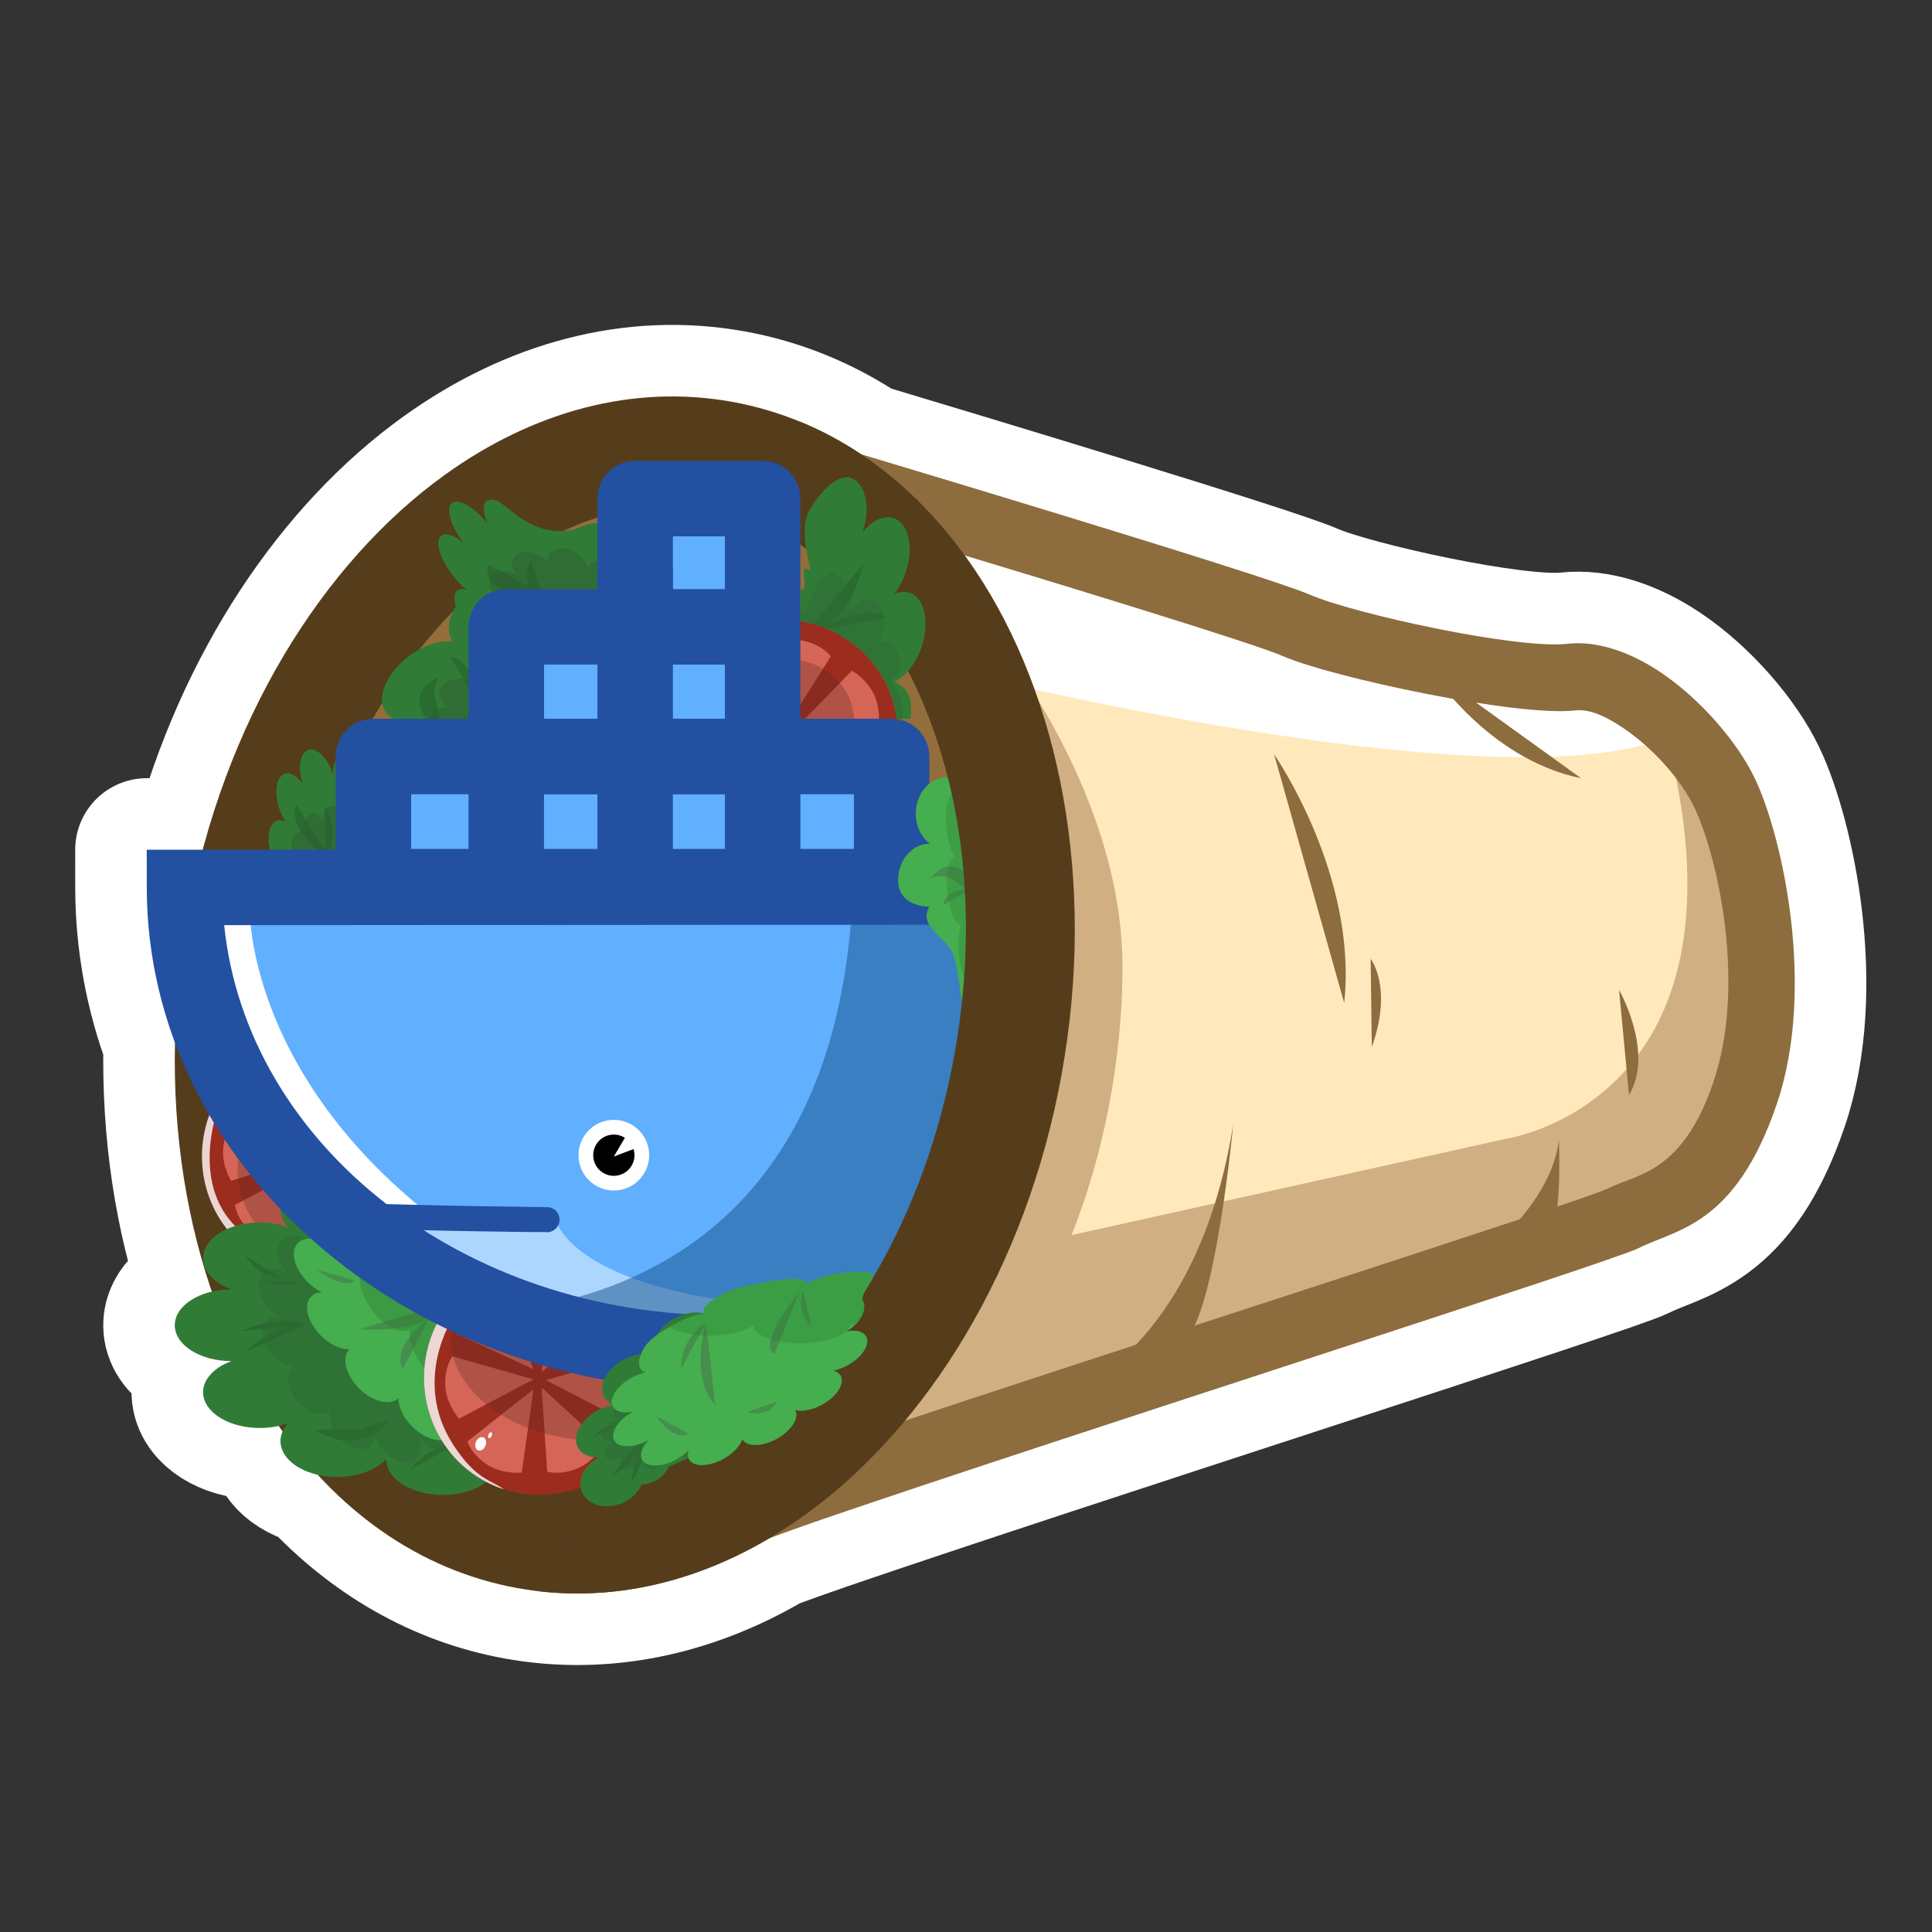 <?xml version="1.0" encoding="UTF-8" standalone="no"?><!DOCTYPE svg PUBLIC "-//W3C//DTD SVG 1.1//EN" "http://www.w3.org/Graphics/SVG/1.1/DTD/svg11.dtd"><svg width="100%" height="100%" viewBox="0 0 5625 5625" version="1.1" xmlns="http://www.w3.org/2000/svg" xmlns:xlink="http://www.w3.org/1999/xlink" xml:space="preserve" xmlns:serif="http://www.serif.com/" style="fill-rule:evenodd;clip-rule:evenodd;stroke-linecap:round;stroke-linejoin:round;stroke-miterlimit:1.5;"><rect x="0" y="0" width="5625" height="5625" fill="#333333" stroke="none"/><rect id="docker-composer" x="0" y="0" width="5623.21" height="5623.21" style="fill:none;"/><g id="Layer1"><path d="M2240.4,4478.32c-230.185,136.143 -483.077,190.759 -733.635,145.447c-224.205,-40.545 -422.138,-156.689 -581.61,-329.8c-8.888,-2.052 -17.61,-4.617 -26.076,-7.711c-66.645,-24.356 -96.281,-73.792 -76.351,-118.646c-3.777,-5.287 -7.529,-10.619 -11.253,-15.991c-73.535,16.584 -157.653,-1.882 -198.065,-46.188c-45.513,-49.9 -18.463,-113.802 60.369,-142.612c-91.028,-0 -164.93,-46.78 -164.93,-104.4c-0,-44.914 44.904,-83.242 107.825,-97.961c-74.619,-217.402 -113.135,-464.05 -107.235,-724.53c-53.224,-142.6 -82.016,-294.58 -82.127,-452.051l-0.078,-109.863l162.887,-0.115c127.533,-477.501 391.02,-866.157 706.82,-1092.71c255.948,-183.615 546.725,-263.336 834.425,-211.308c135.651,24.531 261.685,76.736 375.432,152.51c257.24,77.171 1191.24,358.473 1306.5,408.888c124.489,54.453 601.949,159.948 750.939,143.056c83.373,-9.453 179.795,22.255 269.804,82.533c117.56,78.73 224.995,204.363 275.389,310.053c79.699,167.15 178.738,609.336 63.705,947.411c-121.43,356.878 -293.552,364.146 -402.699,419.786c-76.726,39.113 -1685.68,552.671 -2369.21,786.966c-58.31,19.988 -114.418,40.175 -160.832,57.236Z" style="fill:#936e3b;stroke:#fff;stroke-width:416.67px;"/></g><g id="Layer11" serif:id="Layer1"><path d="M2103.13,1326.04c615.87,111.374 988.595,905.641 831.817,1772.58c-156.778,866.94 -784.07,1480.36 -1399.94,1368.99c-615.87,-111.374 -988.595,-905.641 -831.817,-1772.58c156.778,-866.94 784.069,-1480.36 1399.94,-1368.99Z" style="fill:#936e3b;"/><path d="M2131.37,1169.88c-287.7,-52.028 -578.477,27.693 -834.425,211.308c-357.321,256.34 -647.667,720.21 -749.913,1285.6c-102.245,565.39 7.253,1101.57 252.166,1466.82c175.43,261.626 419.87,438.135 707.571,490.162c287.7,52.028 578.477,-27.692 834.425,-211.307c357.321,-256.34 647.667,-720.21 749.912,-1285.6c102.246,-565.39 -7.252,-1101.57 -252.165,-1466.82c-175.43,-261.626 -419.87,-438.135 -707.571,-490.163Zm-56.479,312.317c205.002,37.073 375.44,168.182 500.444,354.604c205.734,306.819 289.343,758.635 203.454,1233.58c-85.888,474.944 -322.441,868.861 -622.601,1084.19c-182.376,130.836 -387.938,193.949 -592.94,156.876c-205.002,-37.072 -375.44,-168.181 -500.444,-354.603c-205.734,-306.82 -289.344,-758.635 -203.455,-1233.58c85.889,-474.943 322.442,-868.86 622.602,-1084.19c182.376,-130.836 387.938,-193.948 592.94,-156.876Z" style="fill:#553d1c;"/><g><path d="M1143.4,3081.11c149.63,113.937 176.32,330.925 59.564,484.256c-116.755,153.331 -333.026,185.314 -482.656,71.377c-149.63,-113.937 -176.32,-330.925 -59.564,-484.256c116.755,-153.331 333.026,-185.314 482.656,-71.377Z" style="fill:#9c2c1e;"/><path d="M699.122,3109.65c4.878,-0.887 7.794,-1.41 7.794,-1.41l23.501,58.091l-95.604,60.8c-0,0 -95.871,252.961 91.999,376.786l63.806,39.648l-49.004,8.136c-7.242,-4.677 -14.344,-9.66 -21.302,-14.958c-149.63,-113.937 -176.32,-330.925 -59.564,-484.256c11.827,-15.532 24.676,-29.82 38.374,-42.837Z" style="fill:#fff;fill-opacity:0.8;"/><path d="M901.211,3393.87l-78.221,232.205c0,0 -54.669,-4.416 -92.668,-39.417c-42.967,-39.578 -46.023,-78.829 -46.023,-78.829l216.912,-113.959Z" style="fill:#d46557;"/><path d="M906.521,3365.41l-233.995,72.688c-0,0 -28.458,-46.887 -22.363,-98.188c6.891,-58.01 36.906,-83.487 36.906,-83.487l219.452,108.987Z" style="fill:#d46557;"/><path d="M911.942,3336.36l-199.84,-141.779c0,-0 19.974,-51.082 64.435,-77.391c50.276,-29.749 88.744,-21.371 88.744,-21.371l46.661,240.541Z" style="fill:#d46557;"/><path d="M933.634,3349.41l65.305,-236.162c0,-0 54.831,1.396 94.7,34.25c45.083,37.151 50.298,76.173 50.298,76.173l-210.303,125.739Z" style="fill:#d46557;"/><path d="M925.461,3393.21l146.998,196.033c-0,0 -34.619,42.543 -84.991,54.017c-56.959,12.975 -91.03,-6.75 -91.03,-6.75l29.023,-243.3Z" style="fill:#d46557;"/><path d="M941.452,3374.56l243.728,-25.185c-0,0 18.667,51.574 2.589,100.67c-18.181,55.517 -52.625,74.584 -52.625,74.584l-193.692,-150.069Z" style="fill:#d46557;"/></g><ellipse cx="908.634" cy="3402.42" rx="217.123" ry="246.876" style="fill:#5f2b24;fill-opacity:0.31;"/><path d="M1124.38,3468.8c0,-57.62 73.903,-104.4 164.931,-104.4c91.027,0 164.93,46.78 164.93,104.4c45.514,-49.901 146.467,-67.023 225.3,-38.213c78.832,28.809 105.882,92.712 60.369,142.612c78.832,-28.81 179.785,-11.687 225.299,38.213c45.514,49.9 18.463,113.802 -60.369,142.612c91.028,-0 164.931,46.78 164.931,104.399c-0,57.62 -73.903,104.4 -164.931,104.4c78.832,28.81 105.883,92.712 60.369,142.612c-45.514,49.9 -146.467,67.023 -225.299,38.213c45.513,49.9 18.463,113.802 -60.369,142.612c-78.833,28.81 -179.786,11.687 -225.3,-38.213c0,57.62 -73.903,104.4 -164.93,104.4c-91.028,-0 -164.931,-46.78 -164.931,-104.4c-45.514,49.9 -146.467,67.023 -225.299,38.213c-78.833,-28.81 -105.883,-92.712 -60.369,-142.612c-78.832,28.81 -179.786,11.687 -225.3,-38.213c-45.513,-49.9 -18.463,-113.802 60.369,-142.612c-91.028,-0 -164.93,-46.78 -164.93,-104.4c-0,-57.619 73.902,-104.399 164.93,-104.399c-78.832,-28.81 -105.882,-92.712 -60.369,-142.612c45.514,-49.9 146.468,-67.023 225.3,-38.213c-45.514,-49.9 -18.464,-113.803 60.369,-142.612c78.832,-28.81 179.785,-11.688 225.299,38.213Z" style="fill:#307c37;"/><path d="M832.62,3705.85c-28.806,-35.585 -32.554,-80.374 -8.363,-99.957c24.191,-19.583 67.218,-6.591 96.024,28.994c-12.851,-40.609 5.417,-72.901 40.77,-72.068c35.353,0.833 74.489,34.479 87.34,75.087c6.547,-34.751 41.936,-45.895 78.978,-24.869c37.043,21.026 61.801,66.311 55.255,101.062c24.19,-19.583 67.217,-6.591 96.023,28.994c28.807,35.585 32.554,80.374 8.363,99.956c35.353,0.833 74.489,34.479 87.34,75.088c12.852,40.608 -5.416,72.901 -40.769,72.068c37.042,21.026 61.8,66.31 55.254,101.061c-6.547,34.752 -41.936,45.895 -78.978,24.869c28.806,35.585 32.553,80.374 8.362,99.957c-24.191,19.583 -67.218,6.591 -96.024,-28.994c12.852,40.609 -5.417,72.901 -40.77,72.068c-35.353,-0.833 -74.488,-34.479 -87.34,-75.087c-6.547,34.751 -41.936,45.895 -78.978,24.869c-37.042,-21.026 -61.801,-66.311 -55.254,-101.062c-24.191,19.583 -67.218,6.591 -96.024,-28.994c-28.806,-35.584 -32.553,-80.373 -8.362,-99.956c-35.353,-0.833 -74.489,-34.479 -87.341,-75.088c-12.851,-40.608 5.417,-72.901 40.77,-72.068c-37.042,-21.026 -61.801,-66.31 -55.254,-101.061c6.547,-34.752 41.935,-45.895 78.978,-24.869Z" style="fill:#2f6e35;fill-opacity:0.66;"/><path d="M1338.76,3605.96c23.749,-23.851 74.959,-11.422 114.287,27.738c39.328,39.16 51.976,90.318 28.227,114.168c40.232,-1.075 90.905,35.268 113.09,81.107c22.184,45.839 7.532,83.928 -32.699,85.003c45.934,21.988 82.493,72.506 81.589,112.742c-0.903,40.235 -38.929,55.05 -84.863,33.062c39.328,39.16 51.976,90.317 28.227,114.168c-23.749,23.851 -74.96,11.422 -114.288,-27.738c22.185,45.839 7.533,83.928 -32.699,85.003c-40.231,1.076 -90.905,-35.267 -113.089,-81.106c-0.904,40.236 -38.929,55.05 -84.863,33.062c-45.934,-21.988 -82.492,-72.506 -81.589,-112.742c-23.749,23.851 -74.96,11.422 -114.288,-27.738c-39.328,-39.16 -51.976,-90.317 -28.227,-114.168c-40.231,1.075 -90.905,-35.267 -113.089,-81.107c-22.185,-45.839 -7.533,-83.927 32.699,-85.003c-45.934,-21.988 -82.493,-72.506 -81.589,-112.742c0.903,-40.235 38.929,-55.05 84.862,-33.062c-39.328,-39.16 -51.976,-90.317 -28.226,-114.168c23.749,-23.851 74.959,-11.422 114.287,27.738c-22.184,-45.839 -7.532,-83.927 32.699,-85.003c40.232,-1.075 90.905,35.267 113.09,81.106c0.903,-40.235 38.929,-55.05 84.863,-33.062c45.933,21.988 82.492,72.506 81.589,112.742Z" style="fill:#45ae4e;"/><path d="M922.803,3697.1c0,0 78.993,60.2 108.59,30.492" style="fill:#458e4b;"/><path d="M1249.42,3838.2c-0,-0 -110.115,76.511 -77.675,147.928" style="fill:#458e4b;"/><path d="M1264.8,3805.25c0,0 17.353,75.552 -217.717,64.861" style="fill:#458e4b;"/><path d="M1023.25,3332.55c-35.549,-51.844 -42.303,-109.094 -15.073,-127.764c27.229,-18.671 78.197,8.262 113.746,60.106c-17.171,-54.234 2.464,-90.347 43.82,-80.594c41.356,9.753 88.872,61.702 106.043,115.936c5.808,-42.092 46.57,-47.392 90.971,-11.829c44.401,35.563 75.734,98.609 69.927,140.701c27.23,-18.671 78.198,8.262 113.746,60.106c35.549,51.845 42.303,109.094 15.073,127.765c41.356,9.753 88.873,61.702 106.044,115.936c17.171,54.234 -2.464,90.347 -43.82,80.594c44.401,35.564 75.734,98.609 69.927,140.701c-5.807,42.092 -46.57,47.392 -90.971,11.829c35.549,51.844 42.303,109.094 15.073,127.764c-27.23,18.671 -78.198,-8.262 -113.746,-60.106c17.171,54.234 -2.464,90.347 -43.82,80.594c-41.356,-9.753 -88.873,-61.702 -106.044,-115.936c-5.807,42.092 -46.57,47.392 -90.971,11.829c-44.4,-35.563 -75.734,-98.609 -69.926,-140.701c-27.23,18.671 -78.198,-8.262 -113.747,-60.106c-35.548,-51.845 -42.302,-109.094 -15.072,-127.765c-41.356,-9.753 -88.873,-61.702 -106.044,-115.936c-17.171,-54.234 2.464,-90.347 43.82,-80.594c-44.401,-35.563 -75.734,-98.609 -69.927,-140.701c5.807,-42.092 46.57,-47.392 90.971,-11.829Z" style="fill:#2c7c32;fill-opacity:0.39;"/><path d="M881.298,2283.09c-15.346,-47.163 -7.984,-91.902 16.43,-99.846c24.414,-7.943 56.694,23.897 72.039,71.06c-1.082,-44.816 21.433,-67.641 50.249,-50.939c28.816,16.702 53.09,66.647 54.173,111.463c13.47,-30.461 45.106,-25.256 70.603,11.616c25.496,36.873 35.26,91.539 21.79,121.999c24.414,-7.943 56.693,23.898 72.039,71.06c15.346,47.163 7.984,91.902 -16.43,99.846c28.816,16.702 53.089,66.647 54.172,111.463c1.083,44.816 -21.433,67.641 -50.248,50.939c25.496,36.872 35.26,91.538 21.79,121.999c-13.47,30.461 -45.106,25.255 -70.603,-11.617c15.346,47.163 7.984,91.902 -16.43,99.846c-24.414,7.944 -56.694,-23.897 -72.039,-71.06c1.082,44.816 -21.433,67.641 -50.249,50.939c-28.816,-16.702 -53.09,-66.647 -54.173,-111.463c-13.47,30.461 -45.106,25.256 -70.602,-11.616c-25.497,-36.873 -35.261,-91.539 -21.791,-121.999c-24.414,7.943 -56.693,-23.897 -72.039,-71.06c-15.346,-47.163 -7.983,-91.902 16.43,-99.846c-28.815,-16.702 -53.089,-66.647 -54.172,-111.463c-1.083,-44.816 21.433,-67.641 50.248,-50.939c-25.496,-36.872 -35.26,-91.538 -21.79,-121.999c13.47,-30.46 45.106,-25.255 70.603,11.617Z" style="fill:#307c37;"/><path d="M1321.24,4207.51c-0,-0 -80.961,3.071 -124.785,71.094" style="fill:#2a6b30;"/><path d="M947.134,2499.05c-0,-0 47.97,-45.816 -0.337,-156.649" style="fill:#2a6b30;"/><path d="M960.623,2501.23c-0,-0 -131.937,-86.121 -96.892,-158.851" style="fill:#2a6b30;"/><path d="M1318.65,1867.77c-30.43,-39.165 -1.879,-112.34 63.718,-163.308c65.597,-50.967 143.559,-60.55 173.989,-21.386c6.446,-59.401 70.153,-127.564 142.176,-152.121c72.024,-24.557 125.265,3.732 118.819,63.133c41.594,-63.722 123.387,-108.608 182.538,-100.175c59.152,8.434 73.406,67.014 31.812,130.736c65.598,-50.968 143.559,-60.551 173.989,-21.386c30.43,39.164 1.878,112.339 -63.719,163.307c72.024,-24.557 125.265,3.732 118.819,63.133c-6.445,59.401 -70.152,127.564 -142.176,152.121c59.152,8.434 73.406,67.014 31.812,130.735c-41.594,63.722 -123.386,108.608 -182.538,100.175c30.43,39.164 1.879,112.34 -63.718,163.307c-65.598,50.968 -143.559,60.551 -173.989,21.386c-6.446,59.401 -70.153,127.565 -142.176,152.122c-72.024,24.557 -125.265,-3.732 -118.819,-63.133c-41.594,63.721 -123.387,108.608 -182.538,100.174c-59.152,-8.433 -73.406,-67.014 -31.813,-130.735c-65.597,50.968 -143.558,60.55 -173.988,21.386c-30.43,-39.164 -1.878,-112.34 63.719,-163.307c-72.024,24.557 -125.265,-3.732 -118.819,-63.133c6.445,-59.401 70.152,-127.564 142.176,-152.121c-59.152,-8.434 -73.406,-67.014 -31.812,-130.736c41.594,-63.721 123.386,-108.608 182.538,-100.174Z" style="fill:#307c37;"/><path d="M1421.09,1526.83c-23.472,-50.255 -13.215,-81.532 22.891,-69.802c36.105,11.731 103.675,113.017 231.387,84.015c54.247,-12.319 30.121,118.507 32.395,156.164c19.533,-14.968 66.55,12.975 104.93,62.363c38.38,49.387 53.682,101.636 34.15,116.605c36.105,11.73 84.474,62.055 107.946,112.31c23.472,50.255 13.215,81.532 -22.89,69.801c43.004,35.287 79.765,94.507 82.039,132.164c2.275,37.657 -30.792,39.581 -73.797,4.295c38.38,49.387 53.682,101.636 34.15,116.605c-19.532,14.968 -66.55,-12.975 -104.93,-62.363c23.472,50.255 13.215,81.532 -22.89,69.802c-36.105,-11.731 -84.475,-62.055 -107.947,-112.31c2.275,37.657 -30.792,39.581 -73.796,4.295c-43.005,-35.287 -79.765,-94.507 -82.04,-132.164c-19.532,14.968 -66.549,-12.975 -104.929,-62.363c-38.38,-49.387 -53.682,-101.636 -34.15,-116.605c-36.105,-11.73 -84.475,-62.055 -107.947,-112.31c-23.472,-50.255 -13.215,-81.532 22.891,-69.801c-43.004,-35.286 -79.765,-94.507 -82.04,-132.164c-2.274,-37.657 30.793,-39.581 73.797,-4.295c-38.38,-49.387 -53.682,-101.636 -34.149,-116.605c19.532,-14.968 66.549,12.975 104.929,62.363Z" style="fill:#307c37;"/><path d="M1582.47,1747.48c-5.261,4.1 -77.572,-37.443 -35.465,-116.067" style="fill:#2a6b30;"/><path d="M1593.77,1735.38c-0,-0 -201.841,4.424 -172.124,-91.619" style="fill:#2a6b30;"/><path d="M1404.32,2073.04c0,0 -20.015,-152.345 -92.53,-160.439" style="fill:#2a6b30;"/><path d="M1290.8,2139.14c-0,-0 -148.277,-100.412 -14.401,-169.273c-0,0 -19.321,36.307 -7.623,70.391" style="fill:#2a6b30;"/><path d="M938.788,2386.37c-0,-21.635 12.576,-39.201 28.066,-39.201c15.491,0 28.067,17.566 28.067,39.201c7.745,-18.737 24.924,-25.166 38.339,-14.348c13.415,10.818 18.019,34.813 10.274,53.55c13.415,-10.818 30.594,-4.389 38.339,14.348c7.745,18.737 3.142,42.732 -10.273,53.55c15.49,0 28.067,17.566 28.067,39.201c-0,21.636 -12.577,39.202 -28.067,39.202c13.415,10.818 18.018,34.813 10.273,53.55c-7.745,18.737 -24.924,25.166 -38.339,14.348c7.745,18.737 3.141,42.732 -10.274,53.55c-13.415,10.818 -30.594,4.389 -38.339,-14.348c-0,21.635 -12.576,39.201 -28.067,39.201c-15.49,-0 -28.066,-17.566 -28.066,-39.201c-7.746,18.737 -24.925,25.166 -38.34,14.348c-13.415,-10.818 -18.018,-34.813 -10.273,-53.55c-13.415,10.818 -30.595,4.389 -38.34,-14.348c-7.745,-18.737 -3.142,-42.732 10.273,-53.55c-15.49,-0 -28.066,-17.566 -28.066,-39.202c-0,-21.635 12.576,-39.201 28.066,-39.201c-13.415,-10.818 -18.018,-34.813 -10.273,-53.55c7.745,-18.737 24.925,-25.166 38.34,-14.348c-7.745,-18.737 -3.142,-42.732 10.273,-53.55c13.415,-10.818 30.594,-4.389 38.34,14.348Z" style="fill:#2e5832;fill-opacity:0.4;"/><path d="M1479.66,1937.69c-0,-24.162 27.85,-43.778 62.154,-43.778c34.304,-0 62.154,19.616 62.154,43.778c17.152,-20.925 55.196,-28.105 84.904,-16.024c29.708,12.081 39.902,38.877 22.75,59.802c29.708,-12.081 67.752,-4.901 84.904,16.024c17.152,20.924 6.958,47.721 -22.75,59.801c34.304,0 62.154,19.617 62.154,43.778c0,24.162 -27.85,43.778 -62.154,43.778c29.708,12.081 39.902,38.877 22.75,59.802c-17.152,20.925 -55.196,28.105 -84.904,16.024c17.152,20.925 6.958,47.721 -22.75,59.802c-29.708,12.081 -67.752,4.901 -84.904,-16.024c0,24.162 -27.85,43.778 -62.154,43.778c-34.304,-0 -62.154,-19.616 -62.154,-43.778c-17.152,20.925 -55.196,28.105 -84.904,16.024c-29.708,-12.081 -39.902,-38.877 -22.75,-59.802c-29.708,12.081 -67.752,4.901 -84.904,-16.024c-17.152,-20.925 -6.958,-47.721 22.75,-59.802c-34.304,0 -62.154,-19.616 -62.154,-43.778c-0,-24.161 27.85,-43.778 62.154,-43.778c-29.708,-12.08 -39.902,-38.877 -22.75,-59.801c17.152,-20.925 55.196,-28.105 84.904,-16.024c-17.152,-20.925 -6.958,-47.721 22.75,-59.802c29.708,-12.081 67.752,-4.901 84.904,16.024Z" style="fill:#2e5832;fill-opacity:0.4;"/><path d="M1710.12,1652.41c11.875,-21.042 45.77,-24.437 75.645,-7.577c29.875,16.86 44.488,47.631 32.613,68.673c25.221,-9.793 61.882,2.653 81.817,27.775c19.934,25.122 15.642,53.469 -9.579,63.262c31.809,4.08 61.413,29.031 66.066,55.684c4.653,26.653 -17.395,44.979 -49.205,40.899c29.875,16.86 44.488,47.631 32.613,68.673c-11.875,21.043 -45.771,24.438 -75.645,7.578c19.934,25.122 15.642,53.469 -9.58,63.262c-25.221,9.793 -61.882,-2.652 -81.817,-27.775c4.653,26.653 -17.394,44.98 -49.204,40.9c-31.81,-4.08 -61.413,-29.032 -66.066,-55.685c-11.876,21.042 -45.771,24.438 -75.646,7.578c-29.874,-16.86 -44.488,-47.632 -32.612,-68.674c-25.222,9.793 -61.883,-2.652 -81.818,-27.774c-19.934,-25.122 -15.642,-53.469 9.58,-63.262c-31.81,-4.08 -61.413,-29.031 -66.066,-55.684c-4.654,-26.653 17.394,-44.979 49.204,-40.899c-29.875,-16.86 -44.488,-47.632 -32.613,-68.674c11.876,-21.042 45.771,-24.437 75.646,-7.577c-19.935,-25.122 -15.643,-53.469 9.579,-63.262c25.221,-9.793 61.883,2.652 81.817,27.774c-4.653,-26.653 17.395,-44.979 49.205,-40.899c31.809,4.08 61.413,29.032 66.066,55.684Z" style="fill:#2e5832;fill-opacity:0.4;"/><g><path d="M1733.98,3693c167.991,84.556 234.031,292.966 147.383,465.112c-86.648,172.147 -293.382,243.259 -461.373,158.702c-167.991,-84.556 -234.031,-292.966 -147.384,-465.112c86.648,-172.147 293.383,-243.259 461.374,-158.702Z" style="fill:#9c2c1e;"/><path d="M1320.4,3779.8c-18.387,21.474 -34.505,45.503 -47.797,71.911c-86.647,172.146 -20.607,380.556 147.384,465.112c15.455,7.779 31.238,14.241 47.221,19.425c-39.265,-28.639 -81.254,-27.755 -147.636,-129.93c-121.339,-186.766 -1.288,-368.608 -1.288,-368.608l85.364,-27.936l-83.248,-29.974Z" style="fill:#fff;fill-opacity:0.81;"/><path d="M1553.27,4044.89l-34.299,242.613c0,-0 -54.552,5.687 -98.326,-21.75c-49.499,-31.025 -59.703,-69.049 -59.703,-69.049l192.328,-151.814Z" style="fill:#d46557;"/><path d="M1553.27,4015.94l-216.691,114.378c-0,0 -36.576,-40.872 -39.995,-92.42c-3.866,-58.29 20.966,-88.841 20.966,-88.841l235.72,66.883Z" style="fill:#d46557;"/><path d="M1553.27,3986.39l-222.456,-102.716c-0,-0 10.264,-53.879 49.145,-87.897c43.966,-38.467 83.318,-37.288 83.318,-37.288l89.993,227.901Z" style="fill:#d46557;"/><path d="M1576.98,3995.23l20.877,-244.134c-0,-0 54.156,-8.685 99.375,16.298c51.133,28.25 63.417,65.654 63.417,65.654l-183.669,162.182Z" style="fill:#d46557;"/><path d="M1576.98,4039.79l180.463,165.743c-0,-0 -26.228,48.171 -73.64,68.69c-53.612,23.203 -90.724,10.063 -90.724,10.063l-16.099,-244.496Z" style="fill:#d46557;"/><path d="M1589.28,4018.52l234.972,-69.466c0,0 27.811,47.275 21.012,98.487c-7.689,57.91 -38.051,82.972 -38.051,82.972l-217.933,-111.993Z" style="fill:#d46557;"/><g><path d="M1422.25,4176.57c2.007,-4.583 5.728,-7.389 8.306,-6.26c2.577,1.128 3.04,5.766 1.034,10.349c-2.007,4.583 -5.729,7.389 -8.306,6.26c-2.577,-1.128 -3.041,-5.766 -1.034,-10.349Z" style="fill:#fff;"/><path d="M1385.6,4197.98c4.302,-10.39 14.021,-16.246 21.69,-13.071c7.67,3.176 10.404,14.188 6.103,24.578c-4.302,10.389 -14.021,16.246 -21.69,13.07c-7.67,-3.175 -10.404,-14.188 -6.103,-24.577Z" style="fill:#fff;"/></g></g><path d="M1724.56,3678.93c203.011,33.165 349.279,173.65 326.429,313.524c-22.85,139.873 -206.221,226.507 -409.233,193.343c-203.011,-33.165 -349.28,-173.65 -326.429,-313.524c22.85,-139.873 206.221,-226.507 409.233,-193.343Z" style="fill:#5f2b24;fill-opacity:0.31;"/><g><path d="M1956.12,2305.21c-85.664,-167.429 -15.919,-374.629 155.651,-462.412c171.57,-87.783 380.412,-23.121 466.076,144.308c85.664,167.429 15.919,374.629 -155.651,462.412c-171.57,87.783 -380.412,23.12 -466.076,-144.308Z" style="fill:#9c2c1e;"/><path d="M2309.72,2127.9l170.924,-175.564c-0,0 47.387,27.618 66.518,75.607c21.634,54.265 7.42,90.979 7.42,90.979l-244.862,8.978Z" style="fill:#d46557;"/><path d="M2292.63,2151.26l242.422,35.621c0,-0 5.39,54.582 -22.285,98.206c-31.294,49.329 -69.373,59.325 -69.373,59.325l-150.764,-193.152Z" style="fill:#d46557;"/><path d="M2275.18,2175.12l118.902,214.242c0,0 -40.095,37.426 -91.56,41.927c-58.196,5.089 -89.261,-19.096 -89.261,-19.096l61.919,-237.073Z" style="fill:#d46557;"/><path d="M2261.26,2153.97l-160.988,184.717c-0,-0 -48.837,-24.965 -70.584,-71.826c-24.591,-52.99 -12.422,-90.432 -12.422,-90.432l243.994,-22.459Z" style="fill:#d46557;"/><path d="M2287.57,2118.01l-47.797,-240.319c0,0 49.609,-23.393 99.99,-11.963c56.97,12.926 79.166,45.443 79.166,45.443l-131.359,206.839Z" style="fill:#d46557;"/><path d="M2265.09,2127.92l-230.661,-82.663c-0,-0 5.464,-54.575 41.188,-91.895c40.396,-42.2 79.698,-44.502 79.698,-44.502l109.775,219.06Z" style="fill:#d46557;"/></g><ellipse cx="2297.26" cy="2100.84" rx="189.348" ry="180.787" style="fill:#5f2b24;fill-opacity:0.31;"/><g id="Whale"><path d="M537.175,2583.8c0.53,748.741 704.787,1356.12 1571.7,1355.51c866.916,-0.614 1570.31,-608.995 1569.78,-1357.74l-3141.48,2.224Z" style="fill:#60b0ff;"/><path d="M617.455,2650.19c0,-0 -12.911,515.069 566.709,973.727" style="fill:none;stroke:#fff;stroke-width:219.73px;stroke-linecap:square;stroke-linejoin:miter;"/><path d="M1152.86,3551.06l469.244,9.806c0,-0 55.823,195.236 635.023,241.472c500.342,39.941 -859.636,277.833 -1104.27,-251.278" style="fill:#add6ff;"/><path d="M1246.9,3820.54c0,0 1156.3,132.095 1234.09,-1185.8l1150.94,15.456c-0,-0 -223.665,1281.02 -1524.05,1202.1l-860.982,-31.747Z" style="fill:#134e87;fill-opacity:0.5;"/><path d="M3788.45,2471.64l-3361.21,2.38l0.078,109.863c0.57,804.652 749.992,1465.96 1681.64,1465.3c931.652,-0.66 1680.14,-663.024 1679.57,-1467.68l-0.078,-109.863Zm-3135.76,221.947l2910.62,-2.061c-64.812,640.674 -695.184,1137.39 -1454.51,1137.93c-759.321,0.537 -1390.4,-495.284 -1456.12,-1135.87l-0,-0Z" style="fill:#2350a0;"/><path d="M981.271,3537.75c313.03,11.34 608.938,12.946 611.101,13.309" style="fill:#60b0ff;stroke:#2350a0;stroke-width:73.24px;"/><rect x="1087.12" y="2202.56" width="1508.86" height="379.022" style="fill:#60b0ff;stroke:#2350a0;stroke-width:219.73px;stroke-linejoin:miter;"/><rect x="1474.04" y="1825.06" width="746.397" height="377.5" style="fill:#60b0ff;stroke:#2350a0;stroke-width:219.73px;stroke-linejoin:miter;"/><rect x="1849.25" y="1451.68" width="371.19" height="373.38" style="fill:#60b0ff;stroke:#2350a0;stroke-width:219.73px;stroke-linejoin:miter;"/><path d="M1473.97,2184.7l-0,396.879" style="fill:none;stroke:#2350a0;stroke-width:219.73px;stroke-linecap:square;stroke-linejoin:miter;"/><path d="M2220.44,2146.16l-0,396.879" style="fill:none;stroke:#2350a0;stroke-width:219.73px;stroke-linecap:square;stroke-linejoin:miter;"/><path d="M1849.25,1767.25l-0,615.887" style="fill:none;stroke:#2350a0;stroke-width:219.73px;stroke-linecap:square;stroke-linejoin:miter;"/><circle cx="1787.17" cy="3363.33" r="102.878" style="fill:#fff;"/><path d="M1844.55,3345.53c1.746,5.626 2.686,11.604 2.686,17.8c-0,33.151 -26.914,60.065 -60.065,60.065c-33.151,-0 -60.065,-26.914 -60.065,-60.065c0,-33.151 26.914,-60.065 60.065,-60.065c11.851,0 22.906,3.44 32.221,9.377l-32.221,54.613l57.379,-21.725Z"/></g><path d="M1907.73,3946.75c-18.084,-32.879 6.863,-81.37 55.676,-108.218c48.813,-26.849 103.125,-21.952 121.21,10.927c8.745,-41.898 57.506,-81.444 108.822,-88.256c51.315,-6.812 85.877,21.674 77.132,63.573c33.231,-39.691 92.74,-59.696 132.808,-44.646c40.068,15.05 45.619,59.493 12.387,99.183c48.813,-26.848 103.125,-21.951 121.21,10.928c18.084,32.879 -6.864,81.37 -55.677,108.218c51.315,-6.811 85.877,21.674 77.132,63.573c-8.745,41.898 -57.506,81.444 -108.822,88.256c40.068,15.05 45.619,59.493 12.388,99.183c-33.232,39.691 -92.741,59.696 -132.809,44.646c18.084,32.879 -6.863,81.37 -55.676,108.219c-48.813,26.848 -103.125,21.951 -121.21,-10.928c-8.745,41.898 -57.506,81.445 -108.822,88.256c-51.315,6.812 -85.877,-21.674 -77.132,-63.572c-33.231,39.69 -92.74,59.695 -132.808,44.645c-40.068,-15.05 -45.619,-59.492 -12.387,-99.183c-48.813,26.848 -103.125,21.952 -121.21,-10.928c-18.084,-32.879 6.864,-81.37 55.677,-108.218c-51.315,6.812 -85.877,-21.674 -77.132,-63.573c8.745,-41.898 57.506,-81.444 108.822,-88.256c-40.068,-15.05 -45.619,-59.492 -12.388,-99.183c33.232,-39.691 92.741,-59.696 132.809,-44.646Z" style="fill:#307c37;"/><path d="M2367.55,1422.84c28.505,-16.54 45.952,-26.455 45.952,-26.455c-0,-0 1227.93,366.304 1360.67,424.366c132.739,58.062 642.21,168.631 801.076,150.618c158.865,-18.012 372.521,183.39 446.042,337.583c73.521,154.192 165.518,562.056 59.403,873.923c-106.114,311.866 -259.219,315.617 -354.6,364.24c-95.38,48.622 -2572.24,832.85 -2655.51,892.788c-13.54,9.746 -35.32,-0.211 -62.323,-23.741c436.403,-172.482 810.585,-675.486 926.694,-1317.54c132.806,-734.384 -114.347,-1416.62 -567.397,-1675.78Z" style="fill:#ffe9bc;"/><path d="M2773.66,3672.59l1610.8,-356.973c0,-0 758.056,-109.844 458.271,-1207.54l239.916,261.638l46.163,563.641l-144.74,490.882c-0,0 -1467.19,589.582 -1854.79,698.707c-387.591,109.125 -838.849,181.131 -838.849,181.131l483.223,-631.484Z" style="fill:#d0b083;"/><path d="M2878.21,1831.68c-0,-0 382.513,450.204 389.713,968.662c4.115,296.26 -73.558,808.131 -357.598,1160.87c-137.204,170.389 -439.221,326.682 -730.488,342.858c0,-0 756.933,-715.568 760.939,-1158.08c4.007,-442.515 -62.566,-1314.31 -62.566,-1314.31Z" style="fill:#d0b083;"/><path d="M2723.95,1940.51c-0,0 1808.87,460.269 2205,164.815c-0,0 -100.919,-77.882 -249.776,-117.417c-148.858,-39.534 -1161.66,-244.363 -1336.43,-323.367c-174.775,-79.004 -910.912,-316.953 -912.526,-268.149l293.737,544.118Z" style="fill:#fff;"/><path d="M2122.23,4522.75c6.395,-2.48 136.081,-52.673 278.998,-101.662c683.524,-234.295 2292.48,-747.853 2369.21,-786.966c109.147,-55.64 281.269,-62.908 402.699,-419.786c115.033,-338.075 15.994,-780.261 -63.705,-947.411c-50.394,-105.69 -157.829,-231.323 -275.389,-310.053c-90.009,-60.278 -186.431,-91.986 -269.804,-82.533c-148.99,16.892 -626.45,-88.603 -750.939,-143.056c-133.851,-58.547 -1371.88,-428.476 -1371.88,-428.476c-25.512,-7.61 -0.337,22.351 -23.483,35.506c0,-0 12.897,1.31 -16.077,18.122c-30.205,17.526 14.552,29.194 14.659,64.115c0.108,34.921 -16.812,84.294 13.5,101.633c424.377,242.758 533.234,871.157 408.832,1559.06c-109.284,604.313 -455.741,1081.76 -866.492,1244.1c-31.702,12.53 -54.576,40.684 -60.35,74.28c-5.773,33.596 6.389,67.771 32.09,90.166c71.815,62.579 139.336,57.206 178.14,32.958Zm-106.217,-163.649l-2.494,1.547c0.764,-0.55 1.594,-1.07 2.494,-1.547Zm690.302,-2772.93c370.549,111.712 940.965,285.673 1028.71,324.053c140.992,61.672 682.472,177.314 851.213,158.182c43.76,-4.962 91.879,19.109 139.121,50.747c88.253,59.102 169.941,152.49 207.772,231.831c67.342,141.235 152.298,514.777 55.1,800.435c-90.807,266.879 -224.88,267.086 -306.501,308.694c-69.758,35.561 -1420.76,465.9 -2163.63,715.192c245.7,-259.624 435.151,-629.189 512.934,-1059.31c109.571,-605.899 -31.116,-1176.01 -324.723,-1529.83Z" style="fill:#8d6c3e;"/><path d="M3060.33,4082.6c-0,-0 418.953,-113.337 530.048,-808.1c0,0 -51.324,547.682 -140.653,628.239l-389.395,179.861Z" style="fill:#8d6c3e;"/><path d="M4336.19,3637.74c0,0 183.795,-144.913 202.564,-320.115c-0,0 8.731,210.434 -20.969,269.891l-181.595,50.224Z" style="fill:#8d6c3e;"/><path d="M4165.3,1950.31c0,-0 163.704,259.128 438.046,315.529" style="fill:#8d6c3e;"/><path d="M3709.62,2196.31c-0,-0 244.149,350.705 203.95,723.696" style="fill:#8d6c3e;"/><path d="M3990.63,2791.73c0,0 65.598,82.419 3.396,256.547" style="fill:#8d6c3e;"/><path d="M4713.91,2882.05c0,-0 103.947,182.436 28.878,306.122" style="fill:#8d6c3e;"/><path d="M2969.93,3046.86c-22.443,-19.7 -36.476,-51.579 -35.255,-87.036c-26.363,49.114 -55.121,86.038 -96.808,55.722c-41.686,-30.317 -41.287,-189.204 -64.207,-240.016c-22.92,-50.811 -100.734,-77.485 -68.216,-135.627c-49.283,-1.699 -92.569,-23.981 -90.581,-81.673c1.988,-57.692 43.613,-103.152 92.897,-101.454c-41.687,-30.316 -54.128,-94.803 -27.765,-143.917c26.363,-49.113 81.611,-64.374 123.298,-34.058c-22.92,-50.811 -6.071,-114.289 37.604,-141.664c19.37,-12.141 40.783,-15.155 60.614,-10.318c43.634,215.91 110.566,622.489 68.419,920.041Z" style="fill:#45ae4e;"/><path d="M2835.47,2585.74c-7.229,0.065 -84.014,2.741 -89.132,48.021" style="fill:#458e4b;"/><path d="M2842.64,2589.17c-0,-0 -53.398,-124.271 -133.007,-32.78c0,-0 42.041,-18.968 77.09,14.058c35.048,33.027 55.917,18.722 55.917,18.722Z" style="fill:#458e4b;"/><path d="M2837.48,2216.86c-5.36,-54.557 4.141,-100.212 21.202,-101.888c17.062,-1.676 35.265,41.257 40.625,95.814c3.889,-48.086 21.219,-66.158 38.674,-40.33c17.456,25.827 28.47,85.836 24.581,133.922c12.096,-28.73 32.611,-14.377 45.784,32.034c13.172,46.41 14.046,107.415 1.95,136.145c17.062,-1.676 35.265,41.257 40.625,95.815c5.36,54.558 -4.141,100.213 -21.202,101.889c17.455,25.827 28.47,85.836 24.58,133.922c-3.889,48.087 -21.218,66.158 -38.674,40.331c13.173,46.41 14.047,107.415 1.951,136.146c-12.096,28.73 -32.611,14.376 -45.784,-32.034c5.36,54.558 -4.14,100.212 -21.202,101.889c-17.062,1.676 -35.265,-41.257 -40.625,-95.815c-3.889,48.086 -21.218,66.158 -38.674,40.331c-17.456,-25.828 -28.47,-85.836 -24.581,-133.923c-12.096,28.731 -32.611,14.377 -45.783,-32.034c-13.173,-46.41 -14.047,-107.415 -1.951,-136.145c-17.062,1.676 -35.265,-41.257 -40.625,-95.815c-5.36,-54.558 4.141,-100.212 21.203,-101.889c-17.456,-25.827 -28.47,-85.835 -24.581,-133.922c3.889,-48.086 21.218,-66.158 38.674,-40.331c-13.173,-46.41 -14.047,-107.415 -1.951,-136.145c12.096,-28.731 32.611,-14.377 45.784,32.033Z" style="fill:#2c7c32;fill-opacity:0.32;"/><path d="M2328.21,1227.3c202.796,83.02 376.853,233.101 510.723,432.748c244.913,365.248 354.411,901.426 252.165,1466.82c-102.245,565.39 -392.591,1029.26 -749.912,1285.6c-238.799,171.313 -507.917,252.186 -776.572,219.998c56.268,-68.389 111.389,-142.794 164.877,-222.654c21.109,-31.517 41.964,-63.884 62.535,-97.065c126.576,-20.826 249.914,-76.209 364.154,-158.165c300.16,-215.333 536.713,-609.25 622.601,-1084.19c85.889,-474.943 2.28,-926.759 -203.454,-1233.58c-45.326,-67.597 -96.626,-127.921 -153.39,-179.133c-9.669,-81.709 -64.449,-134.883 -80.82,-208.864c-15.333,-69.294 8.149,-159.903 -12.907,-221.509Z" style="fill:#553d1c;"/><path d="M2330.34,1715.99c9.246,2.159 15.28,-2.104 11.315,-28.706c-9.954,-66.77 27.183,-1.135 15.383,-42.216c-7.162,-24.936 -24.488,-108.949 -4.507,-151.207c19.981,-42.258 80.899,-117.395 124.395,-102.339c43.855,15.179 59.044,86.485 33.897,159.134c43.705,-55.326 99.815,-60.08 125.221,-10.609c25.406,49.47 10.55,134.552 -33.155,189.878c50.553,-23.179 91.717,15.245 91.867,85.751c0.15,70.505 -40.771,146.565 -91.323,169.743c36.526,12.643 56.969,48.408 46.977,107.279l-39.006,-0.04c-1.973,-15.01 -5.059,-29.317 -9.088,-42.931c-5.921,-21.28 -14.045,-42.245 -24.47,-62.621c-50.327,-98.364 -143.171,-161.258 -246.001,-178.607c-0.679,-0.204 -1.033,-0.303 -1.033,-0.303c0,-0 -0.164,-0.18 -0.472,-0.525l-0,-91.681Z" style="fill:#307c37;"/><path d="M2394.2,1825.07c15.834,-7.626 36.64,-16.887 58.9,-24.752c47.556,-16.801 101.754,-27.228 128.319,-1.732l-171.036,32.906c-5.336,-2.275 -10.73,-4.416 -16.183,-6.422Z" style="fill:#2a6b30;"/><path d="M2369.15,1816.92l143.398,-174.945c-20.437,95.801 -61.077,145.382 -96.608,171.012c-7.049,5.085 -13.897,9.227 -20.345,12.599c-8.691,-3.24 -17.517,-6.133 -26.445,-8.666Z" style="fill:#2a6b30;"/><path d="M2330.48,1765.83c6.252,5.668 11.336,12.836 14.696,21.287c4.889,-33.556 45.034,-122.675 77.968,-119.262c32.933,3.412 59.465,73.313 54.577,106.869c20.7,-27.354 49.851,-39.64 75.928,-19.906c26.077,19.733 26.067,88.822 5.367,116.176c30.966,-13.823 45.937,5.362 58.17,36.129c12.234,30.767 -2.223,66.055 -33.188,79.878c32.933,3.413 43.176,58.211 46.248,89.986c1.557,16.093 -5.742,24.927 -17.374,29.394c-3.97,-40.575 -15.434,-80.965 -35.034,-119.273c-50.55,-98.799 -143.992,-161.813 -247.358,-178.833l-0,-42.445Z" style="fill:#2f6e35;fill-opacity:0.55;"/><path d="M1754.21,4239.1c48.221,-18.717 99.422,-2.862 114.266,35.383c14.845,38.245 -12.252,84.49 -60.473,103.207c-48.221,18.716 -99.422,2.862 -114.266,-35.383c-14.845,-38.245 12.252,-84.49 60.473,-103.207Z" style="fill:#307c37;"/><path d="M1868.06,4238.03c34.024,-13.206 68.385,-6.565 76.686,14.82c8.3,21.385 -12.583,49.469 -46.606,62.675c-34.023,13.206 -68.385,6.565 -76.685,-14.82c-8.301,-21.385 12.582,-49.469 46.605,-62.675Z" style="fill:#307c37;"/><path d="M1860.3,4194.6c-0,-0 2.864,62.177 -79.199,102.536" style="fill:#2a6b30;"/><path d="M1861.81,4187.21c0,-0 30.697,54.147 -24.212,127.278" style="fill:#2a6b30;"/><path d="M1801.9,4150.79c-0,0 -35.678,-8.114 -73.158,31.493" style="fill:#2a6b30;"/><path d="M1813.3,4239.2c-20.704,12.861 -43.627,13.459 -51.158,1.335c-7.531,-12.124 3.164,-32.408 23.869,-45.269c-21.696,5.076 -36.201,-4.549 -32.37,-21.479c3.83,-16.93 24.554,-34.795 46.25,-39.871c-16.874,-4.069 -19.073,-21.337 -4.908,-38.536c14.165,-17.2 39.365,-27.86 56.239,-23.791c-7.53,-12.124 3.165,-32.408 23.869,-45.268c20.705,-12.861 43.628,-13.459 51.159,-1.335c3.83,-16.93 24.555,-34.796 46.251,-39.871c21.696,-5.076 36.2,4.549 32.37,21.478c14.165,-17.199 39.365,-27.859 56.239,-23.79c16.874,4.07 19.073,21.337 4.908,38.537c20.705,-12.861 43.628,-13.459 51.159,-1.335c7.531,12.124 -3.165,32.409 -23.869,45.269c21.696,-5.075 36.201,4.549 32.37,21.479c-3.83,16.93 -24.554,34.795 -46.25,39.871c16.874,4.069 19.073,21.337 4.908,38.537c-14.165,17.199 -39.365,27.859 -56.24,23.79c7.531,12.124 -3.164,32.408 -23.869,45.269c-20.704,12.86 -43.628,13.458 -51.158,1.334c-3.831,16.93 -24.555,34.796 -46.251,39.871c-21.696,5.076 -36.2,-4.548 -32.37,-21.478c-14.165,17.199 -39.365,27.859 -56.239,23.79c-16.874,-4.069 -19.074,-21.337 -4.909,-38.537Z" style="fill:#2f6e35;fill-opacity:0.66;"/><path d="M2052.39,3826.75c-12.588,-22.886 15.817,-38.154 46.03,-55.834c41.905,-24.522 76.501,-26.604 119.637,-35.426c43.137,-8.821 139.268,-25.453 128.898,6.066c30.549,-31.707 153.204,-44.729 185.376,-36.61c32.172,8.12 -32.39,60.266 -19.803,83.152c12.588,22.885 -6.312,65.018 -48.855,88.418c43.137,-8.822 69.739,9.605 59.369,41.124c-10.37,31.519 -53.811,64.27 -96.947,73.092c32.172,8.12 33.49,40.454 2.941,72.161c-30.549,31.707 -81.471,50.857 -113.643,42.737c12.587,22.885 -11.732,60.462 -54.275,83.862c-42.542,23.399 -87.3,23.816 -99.888,0.931c-10.37,31.518 -53.811,64.27 -96.947,73.091c-43.136,8.822 -69.739,-9.605 -59.368,-41.124c-30.549,31.707 -81.471,50.857 -113.643,42.737c-32.172,-8.12 -33.49,-40.454 -2.941,-72.161c-42.543,23.399 -87.301,23.817 -99.888,0.931c-12.588,-22.885 11.732,-60.462 54.274,-83.861c-43.136,8.821 -69.738,-9.606 -59.368,-41.125c10.37,-31.519 53.811,-64.27 96.947,-73.092c-32.172,-8.119 -21.359,-56.788 8.489,-89.156c25.89,-28.075 131.432,-88.033 163.605,-79.913Z" style="fill:#45ae4e;"/><path d="M1910.44,4122.8c0,-0 51.478,77.24 93.727,50.673" style="fill:#458e4b;"/><path d="M2176.46,4110.39c0,0 56.638,21.55 84.957,-28.862" style="fill:#458e4b;"/><path d="M2055.55,3850.8c-0,-0 -49.522,153.481 26.679,240.012" style="fill:#458e4b;"/><path d="M2055.55,3850.8c-0,-0 -70.123,36.647 -72.667,133.997" style="fill:#458e4b;"/><path d="M2339.36,3760.2c0,0 -29.228,41.69 24.44,107.02" style="fill:#458e4b;"/><path d="M2328.15,3760.2c0,0 -127.92,155.28 -73.071,181.197" style="fill:#458e4b;"/><path d="M1949.71,3863.25c38.752,-22.205 83.607,-41.315 102.679,-36.501c-12.588,-22.886 15.817,-38.154 46.03,-55.834c41.905,-24.522 76.501,-26.604 119.637,-35.426c43.137,-8.821 139.268,-25.453 128.898,6.066c30.549,-31.707 153.204,-44.729 185.376,-36.61c32.172,8.12 -32.39,60.266 -19.803,83.152c9.922,18.038 0.281,48.034 -25.083,71.392c-4.436,-2.068 -8.513,-4.298 -12.183,-6.687c0.616,30.507 -61.953,56.549 -139.637,58.118c-77.683,1.57 -141.253,-21.923 -141.87,-52.43c-38.308,27.204 -124.279,38.011 -191.863,24.117c-22.452,-4.616 -40.068,-11.381 -52.181,-19.357Z" style="fill:#2c7c32;fill-opacity:0.33;"/><path d="M703.305,3875.54c0,-0 111.272,-54.328 188.944,-17.278" style="fill:#2a6b30;"/><path d="M714.974,3935.9c-0,-0 87.1,-88.014 172.649,-78.681" style="fill:#2a6b30;"/><path d="M714.974,3655.74c-0,-0 28.712,60.197 99.721,62.436" style="fill:#2a6b30;"/><path d="M765.659,3730.11c-0,0 89.73,24.372 98.072,2.684" style="fill:#2a6b30;"/><path d="M917.472,4162.38c-0,-0 91.078,68.039 180.23,6.366c89.152,-61.674 -35.942,-13.34 -43.439,-6.314" style="fill:#2a6b30;"/></g></svg>